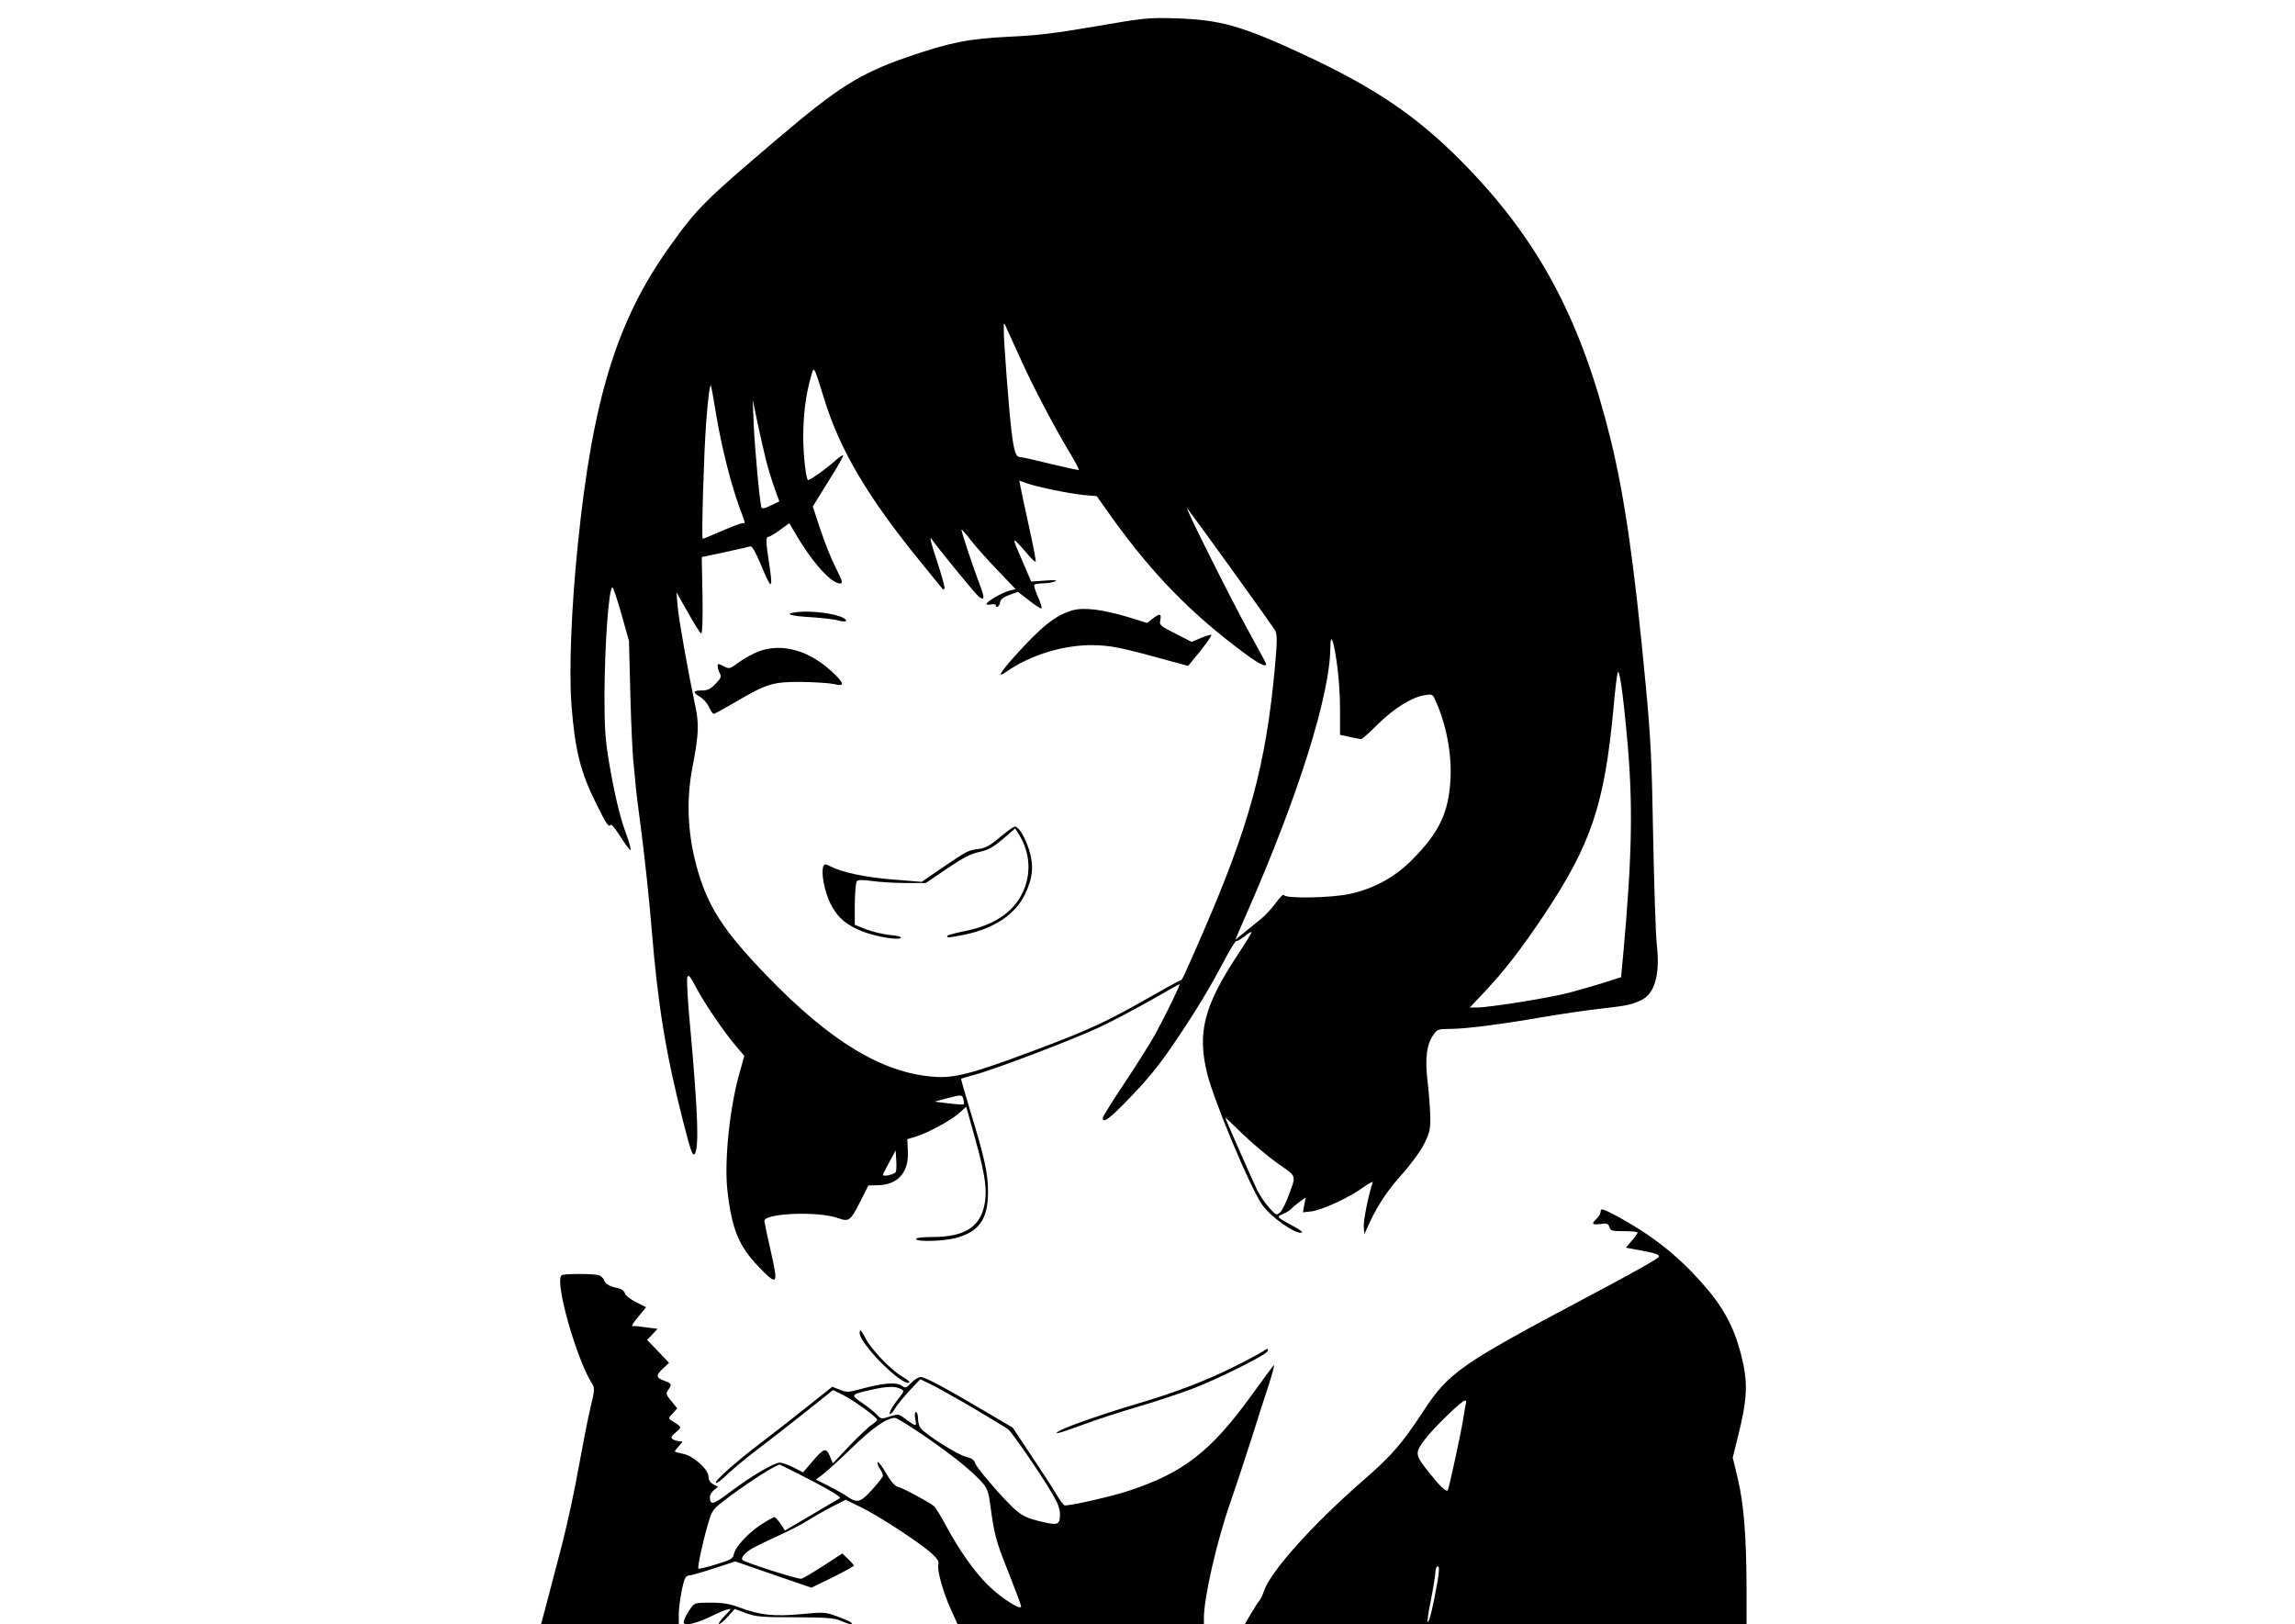 <!--?xml version="1.0" standalone="no"?-->

<svg version="1.0" xmlns="http://www.w3.org/2000/svg" width="100%" height="100%" viewBox="0 0 1180 835" preserveAspectRatio="xMidYMid meet">

<g transform="translate(0,835) scale(0.1,-0.1)" fill="#000000" stroke="none">
<path d="M5635 8215 c-208 -36 -298 -47 -450 -54 -207 -10 -304 -30 -522 -105
-245 -86 -352 -153 -667 -421 -372 -316 -411 -354 -553 -553 -271 -379 -396
-783 -472 -1531 -33 -322 -46 -644 -33 -822 18 -236 47 -351 129 -514 51 -103
63 -120 73 -106 3 6 25 -21 49 -59 25 -39 48 -70 52 -70 5 0 -4 35 -20 78 -35
94 -63 215 -92 387 -17 104 -21 170 -21 325 1 266 22 560 41 560 4 0 25 -62
46 -137 l39 -138 7 -275 c4 -151 11 -313 17 -360 5 -47 9 -94 10 -105 0 -11
14 -124 31 -251 16 -127 40 -345 51 -485 33 -400 73 -644 161 -989 38 -150 49
-181 58 -175 27 16 20 210 -20 651 -13 132 -19 249 -15 260 6 15 14 6 44 -51
44 -84 144 -230 205 -302 l44 -52 -23 -82 c-52 -179 -81 -457 -64 -609 22
-197 58 -286 159 -391 99 -103 104 -98 65 74 -18 78 -33 150 -34 159 -1 41
277 52 380 15 56 -20 63 -15 116 91 l39 77 45 1 c106 1 164 66 158 176 l-3 61
40 12 c64 19 182 83 224 120 l39 35 41 -147 c51 -182 65 -262 57 -331 -16
-135 -97 -192 -273 -192 -49 0 -83 -4 -83 -10 0 -16 139 -12 205 5 119 32 165
97 165 236 0 96 -16 171 -90 413 -28 92 -50 169 -48 170 2 1 32 10 68 20 109
29 518 185 646 246 66 31 184 94 262 138 79 45 144 82 147 82 6 0 -73 -162
-124 -255 -24 -44 -95 -157 -157 -250 -63 -94 -114 -176 -114 -183 0 -28 31
-7 116 80 116 119 170 184 270 333 97 144 163 254 238 395 30 58 59 104 63
102 4 -2 23 9 41 23 18 15 35 25 37 23 2 -2 -30 -55 -72 -118 -173 -262 -208
-400 -156 -610 35 -141 220 -584 282 -673 43 -63 173 -155 204 -144 7 2 -10
15 -38 30 -27 14 -58 32 -69 39 -17 14 -17 15 12 27 17 7 37 20 43 28 7 7 26
23 42 35 l30 21 -7 -38 -7 -38 45 5 c55 7 198 73 269 126 28 20 48 30 45 22
-19 -51 -49 -196 -46 -227 l3 -38 27 59 c47 99 95 170 174 257 42 48 89 112
107 149 28 56 32 74 31 140 -1 41 -7 123 -14 181 -14 118 -5 190 31 240 19 27
25 29 84 29 80 0 260 23 485 62 96 16 230 36 298 43 131 15 148 19 199 42 71
33 99 131 82 283 -6 52 -14 302 -19 555 -7 394 -12 507 -39 790 -58 616 -108
965 -181 1261 -147 597 -358 1000 -727 1385 -248 259 -468 411 -853 590 -319
148 -427 178 -660 185 -137 4 -160 1 -405 -41z m-387 -1712 c64 -142 176 -355
259 -492 24 -40 42 -75 40 -77 -2 -2 -67 12 -145 31 -78 19 -148 35 -157 35
-22 0 -31 27 -44 130 -14 119 -41 471 -40 525 0 38 1 39 11 15 6 -14 40 -89
76 -167z m-1009 -208 c80 -260 225 -504 495 -835 60 -74 111 -137 113 -139 2
-2 6 -1 9 2 4 4 -14 69 -39 144 -26 77 -39 127 -29 114 34 -49 220 -276 241
-295 32 -29 36 -12 11 51 -34 89 -100 286 -96 290 1 2 25 -25 51 -59 27 -34
89 -103 138 -154 l89 -93 -29 -7 c-33 -8 -109 -49 -119 -66 -5 -7 1 -9 20 -6
14 3 26 1 26 -3 0 -19 19 -8 22 13 2 16 15 27 47 39 l45 16 58 -45 c32 -25 60
-43 63 -40 3 3 -5 30 -19 61 -13 30 -22 58 -18 61 3 3 24 6 46 7 23 0 50 5 61
10 14 6 -2 8 -51 4 l-72 -5 -42 98 c-63 145 -64 144 32 33 16 -18 31 -31 33
-29 3 2 -13 83 -34 179 -21 96 -41 188 -44 206 l-6 32 39 -14 c55 -19 213 -52
292 -60 l67 -6 86 -121 c206 -285 405 -488 673 -686 74 -55 112 -74 112 -56 0
3 -38 74 -84 157 -95 172 -345 672 -321 642 43 -54 442 -608 452 -628 10 -19
10 -57 -2 -188 -46 -501 -131 -813 -370 -1364 -103 -236 -107 -245 -115 -245
-4 0 -79 -41 -166 -91 -222 -126 -304 -164 -595 -273 -310 -116 -404 -141
-509 -132 -264 20 -530 181 -855 517 -231 239 -310 363 -366 574 -44 167 -50
333 -20 493 33 171 36 226 17 317 -39 185 -87 455 -92 520 l-6 70 59 -104 c32
-58 63 -106 68 -108 6 -2 9 70 7 195 l-4 198 119 25 c65 14 124 28 131 30 8 3
27 -29 52 -89 57 -139 66 -140 45 -2 -18 115 -18 140 -4 140 6 0 33 16 59 35
l48 35 28 -47 c87 -151 187 -263 234 -263 15 0 11 14 -24 83 -23 45 -58 134
-79 198 l-38 115 80 129 c45 71 79 131 76 134 -3 2 -18 -7 -33 -21 -44 -41
-142 -111 -148 -106 -11 12 -24 130 -24 223 0 113 13 212 37 299 19 69 14 76
72 -109z m-555 -87 c28 -166 77 -356 120 -472 30 -80 30 -76 13 -76 -8 0 -55
-18 -106 -40 -50 -22 -94 -40 -98 -40 -7 0 6 445 18 600 9 123 19 194 24 188
2 -2 15 -74 29 -160z m255 -226 c12 -46 32 -111 45 -146 l23 -64 -44 -21 c-32
-16 -45 -18 -48 -9 -9 24 -35 311 -40 432 l-5 121 24 -115 c13 -63 34 -152 45
-198z m2935 -1044 c9 -58 16 -164 16 -236 l0 -130 50 -11 c28 -6 55 -11 59
-11 5 0 44 35 87 78 84 82 172 137 240 148 39 6 41 5 57 -33 54 -122 81 -266
75 -396 -9 -174 -57 -276 -198 -418 -88 -89 -198 -149 -320 -175 -96 -21 -331
-25 -338 -6 -2 7 -21 -10 -42 -40 -22 -29 -56 -67 -77 -83 -21 -17 -59 -48
-85 -69 l-47 -38 60 138 c265 603 428 1123 429 1365 1 79 16 43 34 -83z m1490
-363 c33 -343 29 -612 -17 -1120 l-12 -129 -90 -29 c-49 -15 -131 -39 -182
-52 -98 -26 -407 -75 -469 -75 l-37 0 69 73 c107 112 196 228 315 406 240 361
308 564 354 1051 8 91 18 176 22 190 8 31 26 -86 47 -315z m-3411 -1877 c4
-12 4 -24 2 -26 -2 -2 -37 0 -77 5 l-73 9 60 16 c80 21 82 21 88 -4z m1614
-328 c103 -72 99 -58 57 -171 -14 -37 -33 -74 -43 -83 -17 -16 -20 -14 -54 23
-20 22 -48 63 -62 90 -22 44 -165 369 -165 375 0 2 39 -36 88 -83 48 -47 129
-115 179 -151z m-1961 -45 c-5 -13 -66 -27 -66 -15 0 4 15 33 33 66 l32 59 3
-49 c2 -27 1 -54 -2 -61z" class="svg-elem-1"></path>
<path d="M5510 5211 c-86 -27 -155 -82 -292 -234 -80 -89 -94 -117 -41 -79
118 83 289 136 438 135 99 -1 151 -12 432 -90 l62 -17 20 25 c58 68 103 130
99 135 -3 2 -27 -5 -53 -16 l-48 -20 -83 42 c-80 41 -84 44 -78 71 7 33 -4 34
-40 6 l-28 -22 -86 27 c-146 44 -240 55 -302 37z" class="svg-elem-2"></path>
<path d="M4098 5203 c-70 -8 -39 -20 70 -26 59 -4 122 -11 141 -17 37 -10 55
-5 31 11 -38 24 -167 41 -242 32z" class="svg-elem-3"></path>
<path d="M3904 5002 c-28 -10 -74 -35 -102 -55 -50 -37 -52 -38 -82 -22 -27
14 -30 14 -30 0 0 -9 5 -26 11 -37 9 -17 6 -25 -22 -54 -26 -27 -41 -34 -71
-34 -46 0 -48 -10 -7 -34 17 -10 37 -34 45 -52 8 -19 19 -34 24 -34 5 0 54 27
109 59 161 95 194 106 341 105 69 -1 144 -6 168 -11 59 -15 55 3 -14 67 -118
107 -253 144 -370 102z" class="svg-elem-4"></path>
<path d="M5141 4045 c-50 -42 -73 -55 -110 -60 -55 -7 -55 -8 -190 -99 l-102
-70 -147 12 c-142 11 -263 37 -323 68 -26 13 -30 13 -36 -1 -12 -33 6 -129 37
-191 35 -71 83 -112 170 -145 70 -26 179 -44 192 -31 5 5 -15 11 -56 15 -36 3
-91 17 -123 29 l-58 23 0 108 c1 59 5 111 11 117 7 7 33 7 80 0 38 -5 115 -10
171 -10 l103 0 109 74 c83 56 124 77 167 86 44 9 69 23 120 66 l64 55 20 -33
c58 -95 64 -205 15 -303 -48 -98 -150 -165 -299 -193 -47 -10 -86 -20 -86 -24
0 -11 8 -10 92 7 152 32 260 105 309 209 40 84 45 146 20 227 -22 68 -53 119
-74 119 -7 -1 -41 -25 -76 -55z" class="svg-elem-5"></path>
<path d="M8230 2122 c0 -10 -9 -27 -20 -37 -29 -27 -25 -34 19 -28 33 5 40 2
46 -16 6 -19 14 -21 76 -21 38 0 69 -3 69 -7 -1 -5 -14 -24 -31 -43 l-29 -35
65 -12 c82 -15 105 -22 105 -33 0 -9 -118 -76 -400 -225 -616 -327 -683 -374
-808 -565 -116 -176 -163 -231 -316 -364 -260 -227 -474 -466 -508 -568 -6
-18 -16 -40 -23 -48 -7 -8 -27 -39 -44 -68 l-30 -52 1289 0 1290 0 0 193 c-1
259 -14 426 -45 555 l-26 108 25 100 c52 207 55 287 16 437 -38 143 -94 244
-204 366 -128 143 -255 241 -428 336 -77 41 -88 44 -88 27z m-693 -989 c-3
-10 -8 -40 -12 -68 -7 -54 -74 -365 -81 -377 -7 -11 -40 20 -94 88 -76 95 -77
102 -24 173 44 59 191 201 207 201 5 0 6 -8 4 -17z m-147 -921 c-21 -119 -41
-202 -49 -202 -4 0 3 51 16 113 12 61 22 124 23 138 0 28 12 47 18 29 2 -6 -1
-41 -8 -78z" class="svg-elem-6"></path>
<path d="M2887 1793 c-36 -35 78 -435 159 -560 12 -20 11 -34 -10 -120 -13
-54 -40 -192 -61 -308 -20 -116 -59 -293 -85 -395 -27 -102 -62 -236 -78 -298
l-30 -112 354 0 354 0 0 53 c1 53 21 164 34 185 4 7 13 12 21 12 8 0 64 16
125 36 l111 36 196 -68 195 -67 109 53 c60 30 109 57 109 60 0 4 -13 19 -29
34 l-30 29 -97 -63 c-53 -34 -104 -65 -114 -67 -16 -4 -285 82 -302 96 -13 12
19 45 64 68 23 12 83 40 132 63 49 22 117 57 150 79 34 21 89 52 123 69 l61
31 78 -38 c91 -44 304 -183 363 -237 29 -26 40 -42 36 -55 -9 -27 23 -143 63
-231 l35 -78 633 0 634 0 0 31 c0 106 66 394 136 594 25 72 73 216 106 320 33
105 71 224 85 265 26 80 39 128 31 120 -3 -3 -54 -72 -114 -155 -207 -286
-348 -396 -625 -488 -86 -29 -294 -77 -334 -77 -6 0 -25 26 -44 58 -18 31 -77
121 -129 199 l-95 143 -151 89 c-211 124 -300 171 -322 171 -11 0 -33 -13 -48
-29 -27 -28 -30 -29 -52 -14 -28 18 -96 12 -206 -18 -66 -18 -74 -19 -110 -4
l-39 15 -127 -101 c-69 -55 -176 -139 -237 -185 -129 -98 -243 -199 -234 -208
4 -4 31 16 60 45 30 28 99 86 154 127 55 42 165 127 244 190 l144 115 51 -25
c56 -28 176 -115 176 -128 0 -4 -12 -15 -27 -25 -16 -10 -67 -58 -115 -108
l-86 -91 -15 37 c-20 46 -30 43 -91 -28 l-47 -55 -49 25 c-27 14 -59 25 -71
25 -29 0 -153 -73 -259 -154 -84 -63 -99 -67 -100 -23 0 11 9 26 21 36 l21 17
-25 13 c-16 9 -24 22 -24 39 0 38 -82 110 -134 118 -21 4 -39 9 -39 12 0 3 10
16 22 29 20 22 21 23 2 23 -10 0 -26 5 -34 10 -13 9 -10 14 15 36 32 27 32 27
-22 60 -17 11 -17 13 6 37 l23 26 -30 37 c-28 34 -30 39 -16 58 20 29 18 33
-21 47 -43 16 -44 27 -5 64 l30 28 -56 59 -57 59 27 28 27 29 -58 7 c-32 5
-61 8 -65 7 -15 -4 -8 10 28 53 l36 44 -52 26 c-29 15 -55 35 -57 46 -3 11
-17 22 -32 25 -47 10 -69 22 -75 42 -4 11 -17 23 -29 26 -30 8 -182 8 -190 -1z
m2123 -686 c85 -50 163 -98 174 -106 23 -20 168 -231 224 -327 31 -51 42 -81
42 -111 0 -49 -11 -55 -71 -42 -122 27 -134 34 -250 161 -60 67 -112 132 -115
145 -5 17 -17 26 -50 34 -43 11 -206 114 -231 147 -7 9 -13 31 -13 49 0 18 -5
33 -10 33 -7 0 -8 -13 -4 -36 8 -41 6 -41 -54 3 -32 24 -35 24 -77 10 -43 -14
-45 -13 -66 9 -12 13 -47 41 -76 61 -61 42 -60 43 44 67 84 19 126 20 154 5
19 -10 19 -11 -9 -47 -36 -45 -55 -82 -45 -82 5 0 17 14 26 30 10 17 43 57 73
90 l56 59 61 -30 c34 -17 132 -72 217 -122z m-248 -146 c147 -102 245 -182
293 -239 21 -25 29 -49 36 -105 21 -158 29 -189 93 -348 36 -91 66 -171 66
-178 0 -23 -103 43 -170 109 -70 69 -151 183 -221 315 -24 44 -50 86 -58 92
-28 22 -157 92 -183 98 -17 4 -37 27 -63 72 -21 37 -41 61 -43 55 -2 -6 4 -22
12 -34 9 -12 16 -28 16 -35 0 -6 -26 -39 -57 -73 -61 -67 -76 -70 -132 -31
-14 10 -55 33 -91 51 l-65 33 35 26 c19 14 87 76 151 138 109 105 177 152 221
153 9 0 81 -45 160 -99z m-590 -223 c104 -54 155 -86 146 -91 -7 -4 -74 -43
-148 -87 l-134 -79 -23 35 c-13 19 -27 34 -32 34 -4 0 -35 -17 -67 -38 -68
-44 -133 -115 -141 -153 -4 -23 -15 -29 -91 -52 -47 -15 -88 -24 -91 -22 -6 7
24 146 51 235 21 70 21 70 112 138 106 79 233 159 255 162 2 0 76 -37 163 -82z" class="svg-elem-7"></path>
<path d="M4420 1497 c0 -58 227 -283 256 -254 3 2 -14 16 -38 30 -56 32 -159
140 -187 195 -22 43 -31 52 -31 29z" class="svg-elem-8"></path>
<path d="M6495 1403 c-11 -8 -78 -44 -148 -79 -141 -71 -308 -135 -509 -194
-150 -44 -340 -110 -384 -133 -51 -28 -11 -18 114 28 67 25 192 66 278 91 86
25 214 67 285 94 122 46 372 170 385 191 10 17 0 18 -21 2z" class="svg-elem-9"></path>
<path d="M3551 81 c-11 -15 -25 -40 -31 -55 -9 -25 -8 -26 21 -26 17 0 63 15
103 34 39 19 82 38 96 41 23 7 21 3 -15 -34 -21 -22 -34 -41 -28 -41 6 0 26
17 46 39 l35 39 58 -22 c53 -19 81 -21 254 -21 163 -1 201 -4 232 -18 21 -9
43 -17 50 -17 24 0 -7 18 -69 40 -60 22 -68 22 -185 11 -140 -13 -210 -5 -315
34 -50 19 -85 25 -149 25 -80 0 -83 -1 -103 -29z" class="svg-elem-10"></path>
</g>
</svg>
